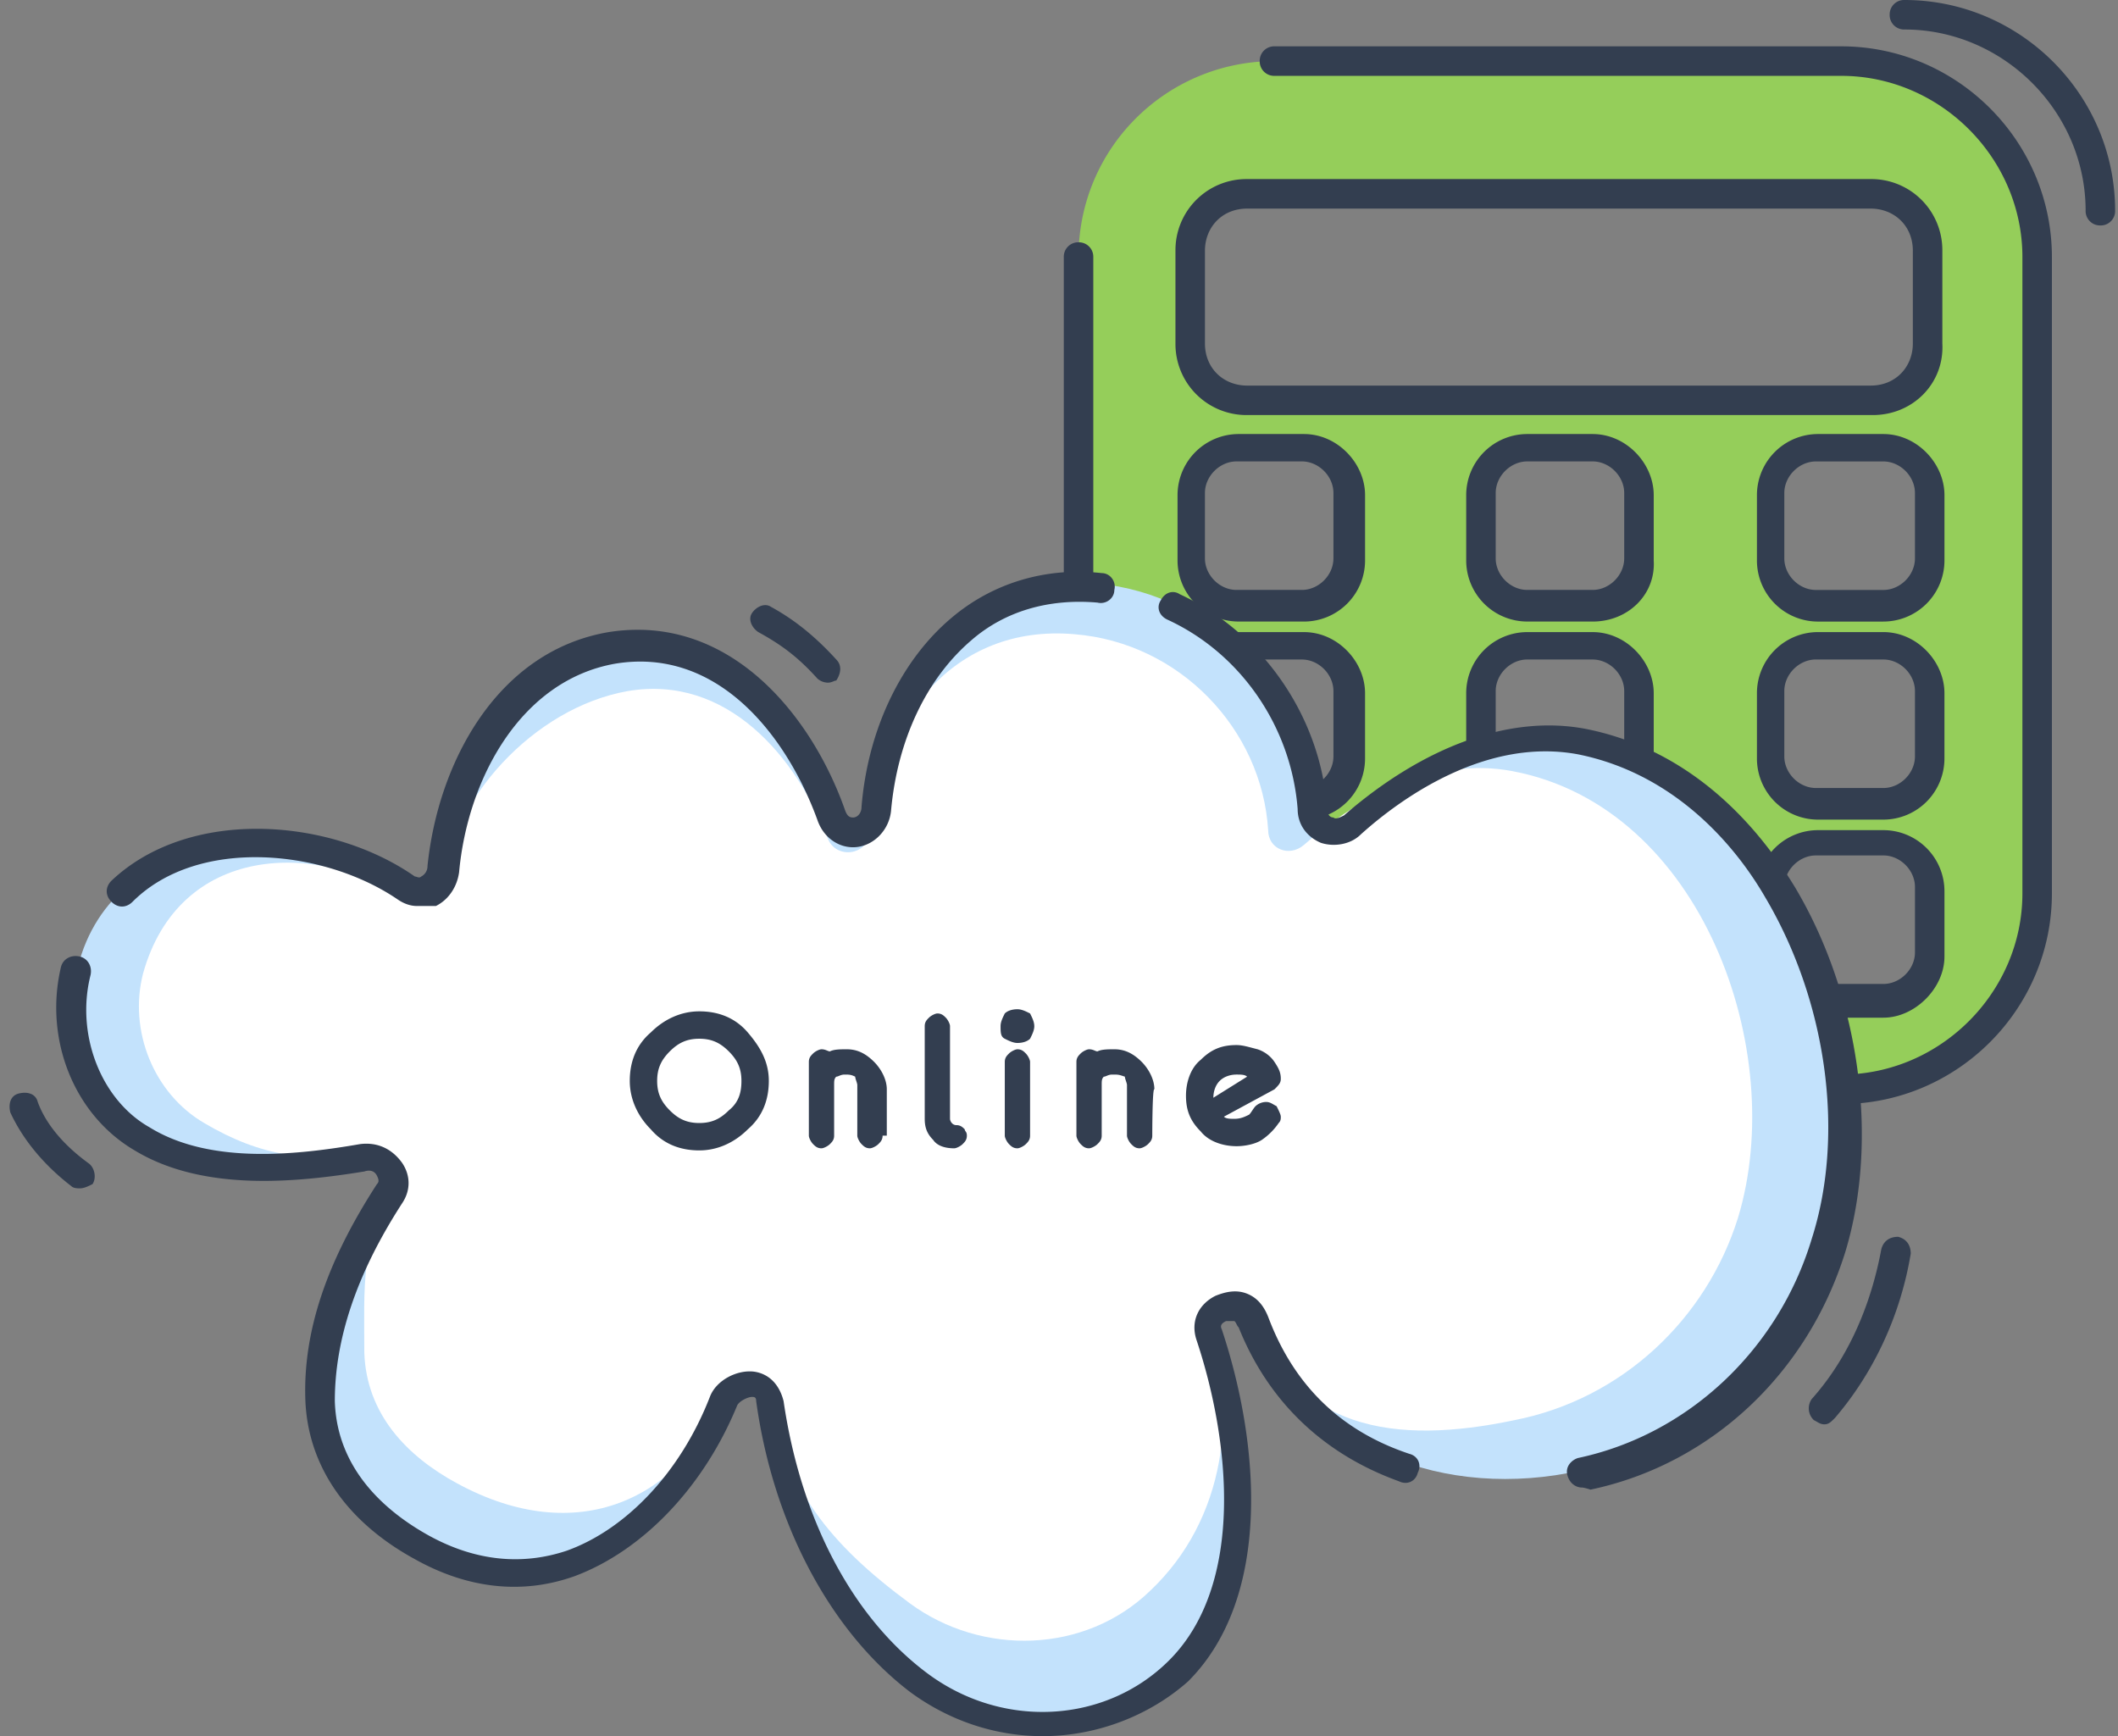 <svg width="122" height="100" fill="none" xmlns="http://www.w3.org/2000/svg"><rect width="100%" height="100%" fill="#808080" stroke="none"/><path d="M106.179 3.52H73.412c-6.19 0-11.287 4.975-11.287 11.286v36.65c0 6.311 5.097 11.287 11.287 11.287h32.645c6.311 0 11.287-5.097 11.287-11.287v-36.65c.121-6.31-4.976-11.287-11.165-11.287zM77.781 54.853c0 1.457-1.214 2.67-2.67 2.67h-3.763c-1.456 0-2.67-1.213-2.67-2.67v-3.762c0-1.456 1.214-2.67 2.67-2.67h3.763c1.456 0 2.67 1.214 2.67 2.67v3.762zm0-11.286c0 1.456-1.214 2.67-2.67 2.67h-3.763c-1.456 0-2.67-1.214-2.67-2.67v-3.762c0-1.456 1.214-2.67 2.67-2.67h3.763c1.456 0 2.67 1.213 2.67 2.67v3.762zm0-11.286c0 1.456-1.214 2.67-2.67 2.67h-3.763c-1.456 0-2.67-1.214-2.67-2.67v-3.763c0-1.456 1.214-2.67 2.67-2.67h3.763c1.456 0 2.67 1.214 2.67 2.67v3.763zm16.747 22.572c0 1.457-1.213 2.67-2.67 2.67h-3.762c-1.456 0-2.67-1.213-2.67-2.67v-3.762c0-1.456 1.214-2.67 2.67-2.67h3.762c1.457 0 2.67 1.214 2.67 2.67v3.762zm0-11.286c0 1.456-1.213 2.67-2.67 2.67h-3.762c-1.456 0-2.67-1.214-2.67-2.67v-3.762c0-1.456 1.214-2.67 2.67-2.67h3.762c1.457 0 2.67 1.213 2.67 2.67v3.762zm0-11.286c0 1.456-1.213 2.67-2.67 2.67h-3.762c-1.456 0-2.67-1.214-2.67-2.67v-3.763c0-1.456 1.214-2.67 2.67-2.67h3.762c1.457 0 2.67 1.214 2.67 2.67v3.763zm16.626 22.694c0 1.456-1.213 2.67-2.67 2.67h-3.762c-1.456 0-2.67-1.214-2.67-2.67v-3.762c0-1.457 1.214-2.67 2.67-2.67h3.762c1.457 0 2.67 1.213 2.67 2.67v3.762zm0-11.408c0 1.456-1.213 2.67-2.67 2.67h-3.762c-1.456 0-2.67-1.214-2.67-2.67v-3.762c0-1.456 1.214-2.67 2.67-2.67h3.762c1.457 0 2.67 1.213 2.67 2.67v3.762zm0-11.286c0 1.456-1.213 2.67-2.67 2.67h-3.762c-1.456 0-2.67-1.214-2.67-2.67v-3.763c0-1.456 1.214-2.67 2.67-2.67h3.762c1.457 0 2.67 1.214 2.67 2.67v3.763zm0-12.5a3.263 3.263 0 01-3.276 3.276H71.834a3.263 3.263 0 01-3.277-3.276v-5.34a3.263 3.263 0 013.277-3.277h36.044a3.263 3.263 0 013.276 3.277v5.34z" fill="#95CE5A"/><path d="M106.057 63.592H73.412c-6.675 0-12.136-5.46-12.136-12.136v-36.65a.83.83 0 01.85-.85.83.83 0 01.849.85v36.65c0 5.704 4.733 10.437 10.437 10.437h32.645c5.704 0 10.437-4.733 10.437-10.437v-36.65c0-5.704-4.733-10.437-10.437-10.437H73.412a.83.83 0 01-.85-.85.83.83 0 01.85-.85h32.645c6.675 0 12.136 5.462 12.136 12.137v36.65c0 6.675-5.461 12.136-12.136 12.136zm2.427-4.975h-3.762a3.521 3.521 0 01-3.519-3.52v-3.762a3.521 3.521 0 013.519-3.52h3.762a3.522 3.522 0 013.52 3.52v3.762c0 1.82-1.699 3.52-3.52 3.52zm-3.883-9.345c-.971 0-1.821.85-1.821 1.82v3.762c0 .971.85 1.82 1.821 1.82h3.883c.971 0 1.821-.849 1.821-1.82v-3.762c0-.97-.85-1.82-1.821-1.82h-3.883zm-12.864 9.223h-3.762a3.522 3.522 0 01-3.52-3.52v-3.761a3.522 3.522 0 013.52-3.52h3.762c1.942 0 3.52 1.7 3.52 3.52v3.762c.12 1.941-1.457 3.52-3.52 3.52zm-3.762-9.223c-.971 0-1.82.85-1.82 1.82v3.762c0 .971.849 1.82 1.82 1.82h3.762c.97 0 1.82-.849 1.82-1.82v-3.762c0-.97-.85-1.82-1.82-1.82h-3.762zM75.11 58.495h-3.763a3.522 3.522 0 01-3.519-3.52v-3.761a3.522 3.522 0 013.52-3.52h3.762c1.941 0 3.519 1.7 3.519 3.52v3.762a3.522 3.522 0 01-3.52 3.52zm-3.884-9.223c-.97 0-1.82.85-1.82 1.82v3.762c0 .971.85 1.82 1.82 1.82h3.762c.971 0 1.82-.849 1.82-1.82v-3.762c0-.97-.849-1.82-1.82-1.82h-3.762zm37.257-2.063h-3.762a3.521 3.521 0 01-3.519-3.52v-3.762a3.521 3.521 0 013.519-3.52h3.762c1.942 0 3.52 1.7 3.52 3.52v3.762a3.522 3.522 0 01-3.52 3.52zm-3.883-9.224c-.971 0-1.821.85-1.821 1.82v3.763c0 .97.85 1.82 1.821 1.82h3.883c.971 0 1.821-.85 1.821-1.82v-3.762c0-.971-.85-1.82-1.821-1.82h-3.883zM91.737 47.21h-3.762a3.522 3.522 0 01-3.52-3.52v-3.762a3.522 3.522 0 013.52-3.52h3.762c1.942 0 3.52 1.7 3.52 3.52v3.762c.12 1.942-1.457 3.52-3.52 3.52zm-3.762-9.224c-.971 0-1.82.85-1.82 1.82v3.763c0 .97.849 1.82 1.82 1.82h3.762c.97 0 1.82-.85 1.82-1.82v-3.762c0-.971-.85-1.82-1.82-1.82h-3.762zM75.11 47.21h-3.763a3.522 3.522 0 01-3.519-3.52v-3.762a3.522 3.522 0 013.52-3.52h3.762c1.941 0 3.519 1.7 3.519 3.52v3.762a3.522 3.522 0 01-3.52 3.52zm-3.884-9.224c-.97 0-1.82.85-1.82 1.82v3.763c0 .97.85 1.82 1.82 1.82h3.762c.971 0 1.82-.85 1.82-1.82v-3.762c0-.971-.849-1.82-1.82-1.82h-3.762zm37.257-2.184h-3.762a3.521 3.521 0 01-3.519-3.52V28.52A3.521 3.521 0 01104.722 25h3.762c1.942 0 3.52 1.699 3.52 3.52v3.762a3.522 3.522 0 01-3.52 3.519zm-3.883-9.223c-.971 0-1.821.85-1.821 1.82v3.762c0 .971.85 1.82 1.821 1.82h3.883c.971 0 1.821-.849 1.821-1.82v-3.762c0-.97-.85-1.82-1.821-1.82h-3.883zM91.737 35.8h-3.762a3.522 3.522 0 01-3.52-3.52V28.52A3.522 3.522 0 0187.975 25h3.762c1.942 0 3.52 1.699 3.52 3.52v3.762c.12 1.941-1.457 3.519-3.52 3.519zm-3.762-9.223c-.971 0-1.82.85-1.82 1.82v3.762c0 .971.849 1.82 1.82 1.82h3.762c.97 0 1.82-.849 1.82-1.82v-3.762c0-.97-.85-1.82-1.82-1.82h-3.762zM75.11 35.8h-3.763a3.522 3.522 0 01-3.519-3.52V28.52A3.522 3.522 0 0171.349 25h3.762c1.941 0 3.519 1.699 3.519 3.52v3.762a3.522 3.522 0 01-3.52 3.519zm-3.884-9.223c-.97 0-1.82.85-1.82 1.82v3.762c0 .971.85 1.82 1.82 1.82h3.762c.971 0 1.82-.849 1.82-1.82v-3.762c0-.97-.849-1.82-1.82-1.82h-3.762zm36.651-2.67H71.834a4.092 4.092 0 01-4.126-4.126v-5.34a4.092 4.092 0 014.126-4.127h35.922a4.092 4.092 0 014.126 4.127v5.34c.122 2.305-1.699 4.126-4.004 4.126zM71.834 12.015c-1.456 0-2.427 1.092-2.427 2.427v5.34c0 1.456 1.092 2.427 2.427 2.427h35.922c1.457 0 2.427-1.093 2.427-2.427v-5.34c0-1.457-1.092-2.427-2.427-2.427H71.834zm49.15.97a.83.83 0 01-.849-.85c0-5.703-4.733-10.436-10.437-10.436a.83.83 0 01-.85-.85.83.83 0 01.85-.849c6.675 0 12.136 5.461 12.136 12.136a.83.83 0 01-.85.85z" fill="#333E50"/><path d="M91.009 42.718c-4.976-.97-9.709 1.578-13.228 4.733-.971.85-2.185.243-2.306-.97-.364-6.675-5.583-12.258-12.258-12.864-7.767-.729-12.257 5.825-12.864 12.864-.121 1.577-2.063 1.82-2.67.364-1.941-5.34-6.31-10.559-12.62-9.588-6.069.971-9.224 7.16-9.71 12.743-.121.97-1.092 1.82-2.063 1.214-5.825-4.248-16.747-3.762-18.81 4.49-.971 3.64.606 7.767 3.762 9.709 3.64 2.184 8.616 1.82 12.621 1.092 1.092-.121 2.184.97 1.578 2.063-2.306 3.52-4.127 7.524-4.005 11.893.121 3.884 2.67 6.675 5.825 8.495 7.646 4.248 14.563-1.335 17.354-8.373.365-.971 2.428-1.578 2.67 0 .85 6.067 3.52 12.378 8.617 16.262 4.611 3.519 11.044 3.276 15.048-.85 4.733-4.733 3.763-13.592 1.82-19.296-.242-.728.122-1.213.729-1.578.728-.364 1.578-.121 1.942.729 2.791 7.767 10.922 10.558 18.568 8.859 6.796-1.457 12.014-6.554 14.077-13.107 3.398-10.437-2.063-26.578-14.077-28.884z" fill="#C3E2FC"/><path d="M87.125 44.417c-4.49-.849-8.859 1.457-12.014 4.248-.85.728-2.063.243-2.063-.85-.365-5.825-5.097-10.8-11.165-11.286-7.04-.607-11.166 5.097-11.772 11.408-.122 1.335-1.942 1.578-2.427.364-1.82-4.733-5.826-9.466-11.53-8.495-5.46.97-10.194 6.31-10.68 11.165-.12.85-.97 1.578-1.82.97-5.46-3.64-13.35-3.276-15.412 4.127-.85 3.277.607 6.918 3.52 8.617 3.276 1.941 6.067 2.305 9.708 1.698.97-.12 2.063.729 1.335 1.82-2.063 3.156-1.82 5.947-1.82 9.71.12 3.52 2.427 5.946 5.34 7.524 6.917 3.762 12.863.97 15.533-5.218.364-.971 2.185-1.335 2.428 0 .849 5.46 3.519 8.737 8.13 12.135 4.127 3.034 10.073 2.913 13.835-.728 4.37-4.126 5.098-10.437 3.277-15.534-.243-.728.122-1.092.607-1.335.607-.242 1.578-.121 1.82.728 2.549 6.918 8.374 7.767 15.292 6.311 6.189-1.213 11.043-5.825 12.864-11.65 2.912-9.588-2.063-23.665-12.986-25.729z" fill="#fff"/><path d="M24.018 52.184c-.364 0-.728-.12-1.092-.364-4.247-2.912-11.529-3.64-15.291.122-.364.364-.85.364-1.214 0s-.364-.85 0-1.214c4.49-4.247 12.622-3.64 17.476-.242.121 0 .243.12.364 0a.667.667 0 00.364-.607c.607-5.947 4.005-12.379 10.437-13.471 6.918-1.092 11.65 4.733 13.592 10.194.122.364.243.485.486.485.242 0 .485-.242.485-.606.364-4.49 2.306-8.495 5.219-10.923 2.305-1.941 5.34-2.912 8.616-2.548.486 0 .85.485.728.97 0 .486-.485.85-.97.729-2.792-.243-5.34.485-7.282 2.184-2.549 2.185-4.248 5.704-4.612 9.83-.121 1.093-.97 1.942-1.942 2.063-.97.122-1.941-.485-2.305-1.577-1.82-4.976-5.826-9.952-11.65-8.98-5.462.97-8.496 6.674-8.982 12.014-.12.85-.606 1.577-1.334 1.941h-1.093z" fill="#333E50"/><path d="M47.683 39.32a.927.927 0 01-.606-.242c-1.093-1.214-2.063-1.942-3.398-2.67-.364-.243-.607-.728-.364-1.093.242-.363.728-.606 1.092-.363 1.335.728 2.548 1.699 3.762 3.033.364.364.243.85 0 1.214-.121 0-.243.121-.486.121zM91.13 85.68c-.364 0-.728-.243-.85-.729-.12-.485.243-.85.607-.97 6.311-1.335 11.529-6.19 13.471-12.622 1.942-6.068.85-13.713-2.67-19.66-1.82-3.155-5.34-7.16-10.8-8.252-5.22-.971-10.074 2.427-12.5 4.611-.608.607-1.578.728-2.306.486-.85-.364-1.335-1.093-1.335-1.942-.365-4.733-3.277-8.98-7.525-10.922-.485-.243-.606-.729-.364-1.093.243-.485.728-.606 1.092-.364 4.733 2.185 8.132 7.04 8.496 12.379 0 .243.12.485.364.485.121.122.364 0 .606-.121 4.612-4.005 9.588-5.825 13.957-4.976 4.854.971 8.98 4.127 12.014 9.102 3.762 6.31 4.855 14.563 2.913 20.995-2.185 7.04-7.767 12.258-14.684 13.714-.365-.121-.486-.121-.486-.121zM105.086 82.039c-.243 0-.364-.121-.607-.243a.933.933 0 01-.121-1.213c2.063-2.306 3.398-5.34 4.005-8.617.121-.485.485-.728.971-.728.485.121.728.485.728.97-.607 3.642-2.185 6.918-4.369 9.467-.243.243-.364.364-.607.364zM60.062 100c-2.67 0-5.34-.85-7.646-2.549-4.611-3.519-7.888-9.708-8.859-16.747 0-.243-.121-.243-.242-.243-.243 0-.729.243-.85.486-1.942 4.733-5.461 8.373-9.345 9.83-3.034 1.092-6.189.728-9.223-.971-4.005-2.185-6.19-5.461-6.31-9.224-.122-3.883 1.213-7.888 4.125-12.378.122-.121.122-.243 0-.486-.12-.242-.363-.364-.728-.242-3.762.606-9.223 1.213-13.228-1.214C4.236 64.2 2.538 59.83 3.51 55.704c.121-.486.606-.728 1.092-.607.485.121.728.607.607 1.092-.85 3.398.606 7.16 3.398 8.738 3.52 2.185 8.616 1.578 12.136.971.97-.121 1.82.243 2.427 1.092.485.728.485 1.578 0 2.306-2.67 4.126-3.884 7.888-3.884 11.408.122 4.005 3.034 6.432 5.462 7.767 2.67 1.456 5.34 1.699 7.888.85 3.398-1.214 6.553-4.49 8.252-8.86.364-.97 1.578-1.578 2.549-1.456.85.121 1.456.728 1.699 1.699.97 6.675 3.883 12.379 8.252 15.655 4.37 3.277 10.316 2.913 13.957-.728 4.369-4.369 3.519-12.621 1.577-18.447-.364-1.092.122-2.063 1.092-2.548.607-.243 1.214-.364 1.82-.121.608.242.972.728 1.215 1.335 1.456 3.883 4.126 6.553 8.13 7.888.486.121.729.607.486 1.092-.121.486-.607.728-1.092.486-4.37-1.578-7.525-4.612-9.224-8.86-.12-.121-.12-.242-.242-.364h-.486c-.242.122-.364.243-.242.486 2.184 6.553 2.912 15.412-1.942 20.267C66.25 98.786 63.217 100 60.062 100zM4.6 68.447c-.12 0-.363 0-.485-.122-1.577-1.213-2.79-2.67-3.519-4.247-.121-.486 0-.971.485-1.093.486-.12.971 0 1.093.486.485 1.335 1.577 2.548 2.912 3.52.364.242.486.849.243 1.213-.243.121-.485.243-.728.243z" fill="#333E50"/><path d="M44.285 62.257c0 1.093-.364 2.063-1.213 2.792-.728.728-1.7 1.213-2.791 1.213-1.093 0-2.064-.364-2.792-1.213-.728-.729-1.213-1.7-1.213-2.792 0-1.092.364-2.063 1.213-2.791.728-.728 1.7-1.214 2.792-1.214 1.092 0 2.063.364 2.79 1.214.729.85 1.214 1.7 1.214 2.791zm-1.577 0c0-.728-.243-1.213-.728-1.699-.486-.485-.971-.728-1.7-.728-.728 0-1.213.243-1.699.728-.485.486-.728.971-.728 1.7 0 .727.243 1.213.728 1.698.486.486.971.728 1.7.728.728 0 1.213-.242 1.699-.728.606-.485.728-1.092.728-1.699zM50.839 65.413c0 .243-.122.364-.243.485s-.364.243-.485.243c-.243 0-.365-.122-.486-.243s-.243-.364-.243-.485V62.5c0-.121-.121-.364-.121-.485-.243-.122-.364-.122-.607-.122s-.364.122-.485.122c-.122.121-.122.242-.122.485v2.913c0 .243-.121.364-.242.485-.122.121-.364.243-.486.243-.242 0-.364-.122-.485-.243-.122-.121-.243-.364-.243-.485v-4.248c0-.242.121-.364.243-.485.121-.122.364-.243.485-.243.243 0 .364.121.486.121.242-.121.606-.121.97-.121.607 0 1.093.243 1.578.728.364.364.728.971.728 1.578v2.67h-.242zM55.693 65.413c0 .242-.121.364-.243.485-.121.121-.364.243-.485.243-.486 0-.971-.122-1.214-.486-.364-.364-.485-.728-.485-1.213v-5.34c0-.243.121-.364.243-.485.12-.122.364-.243.485-.243.243 0 .364.121.486.242.12.122.242.365.242.486v5.34c0 .121.121.364.364.364s.364.121.486.243c0 .12.121.12.121.364zM59.577 59.102c0 .243-.122.485-.243.728-.122.122-.364.243-.728.243-.243 0-.486-.121-.729-.243-.242-.121-.242-.364-.242-.728 0-.243.121-.485.242-.728.122-.122.365-.243.729-.243.242 0 .485.121.728.243.121.242.242.485.242.728zm-.243 6.31c0 .243-.122.365-.243.486s-.364.243-.485.243c-.243 0-.364-.122-.486-.243-.121-.121-.242-.364-.242-.485v-4.248c0-.243.12-.364.242-.485.122-.122.364-.243.486-.243.242 0 .364.121.485.243.121.121.243.364.243.485v4.248zM66.373 65.413c0 .243-.122.364-.243.485s-.364.243-.486.243c-.242 0-.364-.122-.485-.243s-.243-.364-.243-.485V62.5c0-.121-.121-.364-.121-.485-.364-.122-.364-.122-.728-.122-.243 0-.364.122-.486.122-.121.121-.121.242-.121.485v2.913c0 .243-.121.364-.243.485-.121.121-.364.243-.485.243-.243 0-.364-.122-.486-.243-.121-.121-.242-.364-.242-.485v-4.248c0-.242.121-.364.242-.485.122-.122.364-.243.486-.243.242 0 .364.121.485.121.243-.121.607-.121.971-.121.607 0 1.092.243 1.578.728.364.364.728.971.728 1.578-.121-.122-.121 2.67-.121 2.67zM73.776 64.32c0 .122 0 .243-.122.365a3.694 3.694 0 01-.97.97c-.365.243-.971.364-1.457.364-.728 0-1.578-.242-2.063-.85-.607-.606-.85-1.213-.85-2.062 0-.728.243-1.578.85-2.063.607-.607 1.214-.85 2.063-.85.364 0 .728.122 1.214.243.364.121.728.364.97.728.243.364.365.607.365.971 0 .243-.122.364-.364.607l-2.913 1.577c.121.122.364.122.607.122.364 0 .607-.122.85-.243.12-.121.242-.364.363-.485a.927.927 0 01.607-.243c.243 0 .364.121.607.243.121.242.243.485.243.606zm-1.942-2.305c-.121-.122-.364-.122-.607-.122-.364 0-.728.122-.97.364-.244.243-.365.607-.365.971l1.942-1.213z" fill="#333E50"/></svg>